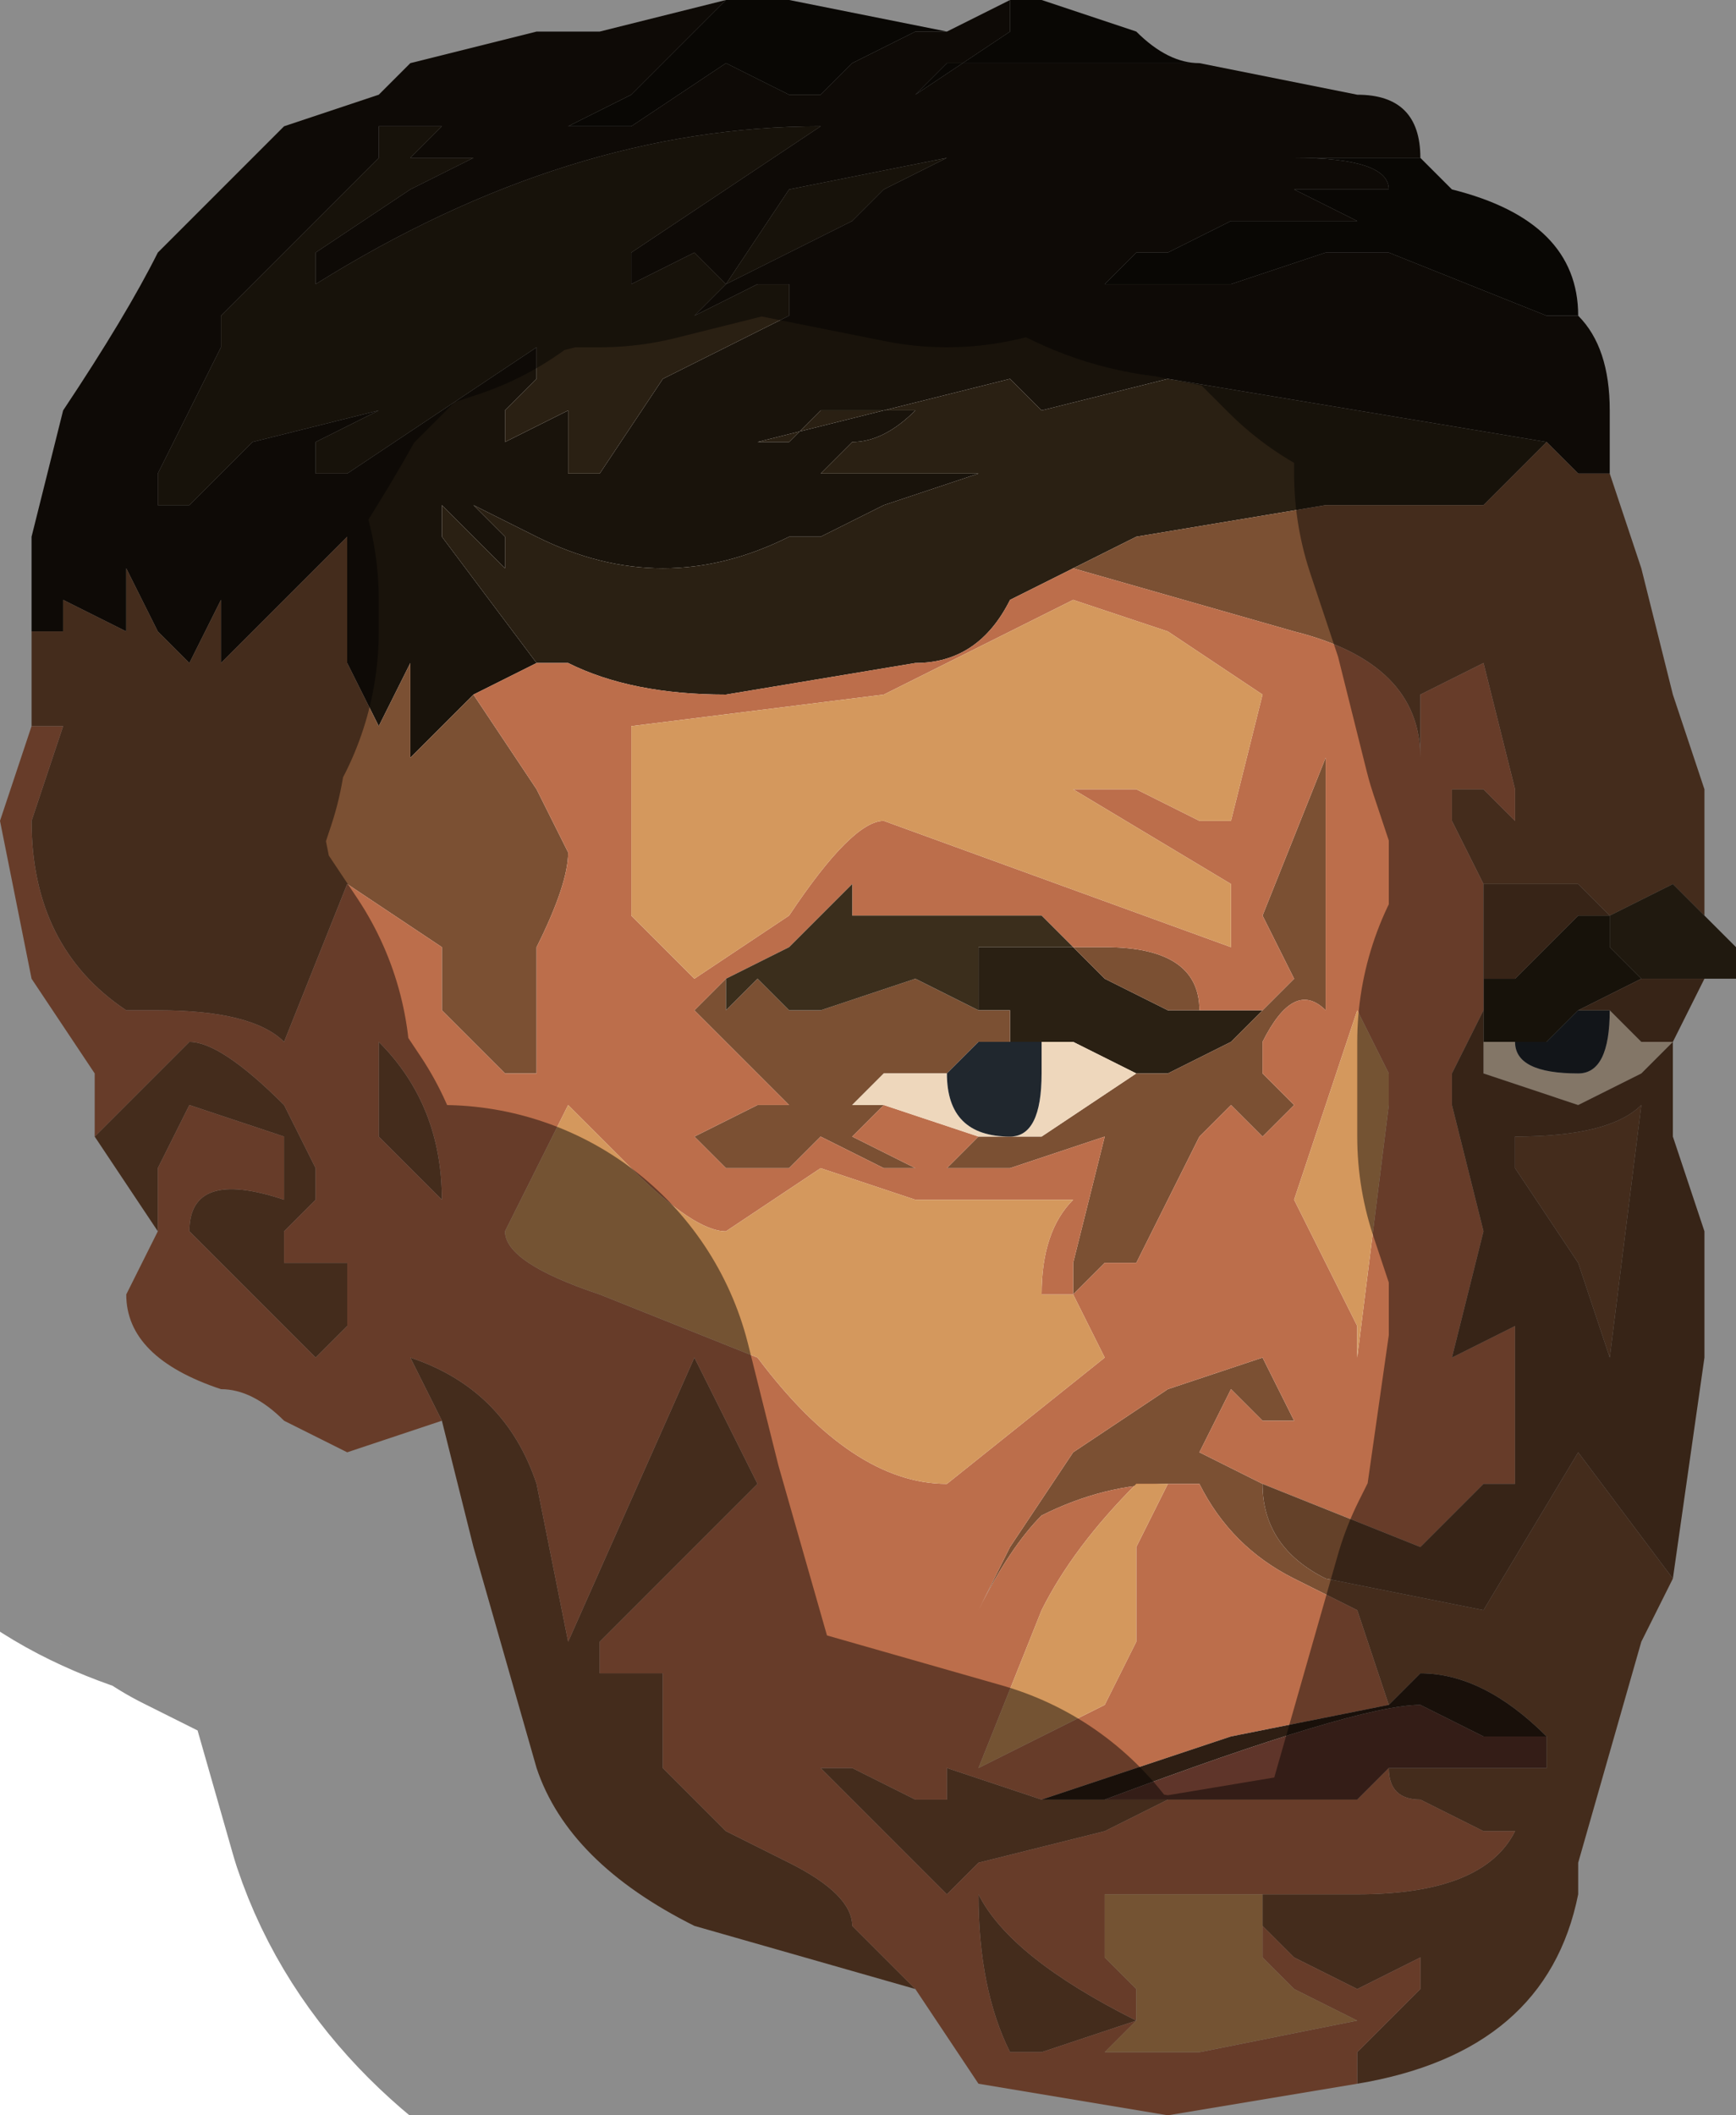<?xml version="1.0" encoding="UTF-8" standalone="no"?>
<svg xmlns:xlink="http://www.w3.org/1999/xlink" height="3.35px" width="2.75px" xmlns="http://www.w3.org/2000/svg">
  <g transform="matrix(1.0, 0.0, 0.0, 1.0, 1.35, 1.65)">
    <path d="M0.25 -1.65 L0.3 -1.65 0.45 -1.6 Q0.5 -1.55 0.55 -1.55 L0.55 -1.55 0.45 -1.55 0.45 -1.55 0.35 -1.55 0.25 -1.55 0.15 -1.55 0.1 -1.5 0.25 -1.6 0.25 -1.65 M0.9 -1.4 L0.95 -1.35 Q1.15 -1.3 1.15 -1.15 L1.1 -1.15 0.85 -1.25 0.75 -1.25 0.6 -1.2 0.45 -1.2 0.4 -1.2 0.45 -1.25 0.5 -1.25 0.6 -1.3 0.7 -1.3 0.8 -1.3 0.8 -1.3 0.7 -1.35 0.75 -1.35 0.8 -1.35 0.85 -1.35 Q0.85 -1.4 0.7 -1.4 L0.9 -1.4 M-0.2 -1.65 L-0.15 -1.65 -0.1 -1.65 0.15 -1.6 0.1 -1.6 0.0 -1.55 -0.05 -1.5 -0.1 -1.5 -0.2 -1.55 -0.35 -1.45 -0.45 -1.45 -0.35 -1.5 -0.3 -1.55 -0.2 -1.65" fill="#100c07" fill-rule="evenodd" stroke="none"/>
    <path d="M0.25 -1.65 L0.25 -1.6 0.1 -1.5 0.15 -1.55 0.25 -1.55 0.35 -1.55 0.45 -1.55 0.45 -1.55 0.55 -1.55 0.8 -1.5 Q0.9 -1.5 0.9 -1.4 L0.7 -1.4 Q0.85 -1.4 0.85 -1.35 L0.8 -1.35 0.75 -1.35 0.7 -1.35 0.8 -1.3 0.8 -1.3 0.7 -1.3 0.6 -1.3 0.5 -1.25 0.45 -1.25 0.4 -1.2 0.45 -1.2 0.6 -1.2 0.75 -1.25 0.85 -1.25 1.1 -1.15 1.15 -1.15 Q1.2 -1.1 1.2 -1.0 L1.2 -0.9 1.15 -0.9 1.1 -0.95 0.5 -1.05 0.3 -1.0 0.25 -1.05 -0.15 -0.95 -0.1 -0.95 -0.05 -1.0 0.05 -1.0 0.1 -1.0 Q0.05 -0.95 0.0 -0.95 L-0.05 -0.9 0.05 -0.9 0.1 -0.9 0.2 -0.9 0.05 -0.85 0.05 -0.85 -0.05 -0.8 -0.05 -0.8 -0.1 -0.8 Q-0.2 -0.75 -0.3 -0.75 -0.4 -0.75 -0.5 -0.8 L-0.5 -0.8 -0.6 -0.85 -0.6 -0.85 -0.55 -0.8 -0.55 -0.75 -0.6 -0.8 -0.6 -0.8 -0.6 -0.8 Q-0.65 -0.85 -0.65 -0.85 L-0.65 -0.8 -0.5 -0.6 -0.45 -0.6 -0.5 -0.6 -0.6 -0.55 -0.7 -0.45 -0.7 -0.5 -0.7 -0.6 -0.75 -0.5 -0.8 -0.6 -0.8 -0.7 -0.8 -0.8 -0.9 -0.7 -1.0 -0.6 -1.0 -0.7 -1.05 -0.6 -1.1 -0.65 -1.15 -0.75 -1.15 -0.65 -1.25 -0.7 -1.25 -0.7 -1.25 -0.65 -1.3 -0.65 -1.3 -0.65 -1.3 -0.65 -1.3 -0.7 -1.3 -0.8 -1.25 -1.0 Q-1.15 -1.15 -1.1 -1.25 L-1.0 -1.35 -0.9 -1.45 -0.75 -1.5 -0.7 -1.55 -0.5 -1.6 -0.5 -1.6 -0.4 -1.6 -0.2 -1.65 -0.3 -1.55 -0.35 -1.5 -0.45 -1.45 -0.35 -1.45 -0.2 -1.55 -0.1 -1.5 -0.05 -1.5 0.0 -1.55 0.1 -1.6 0.15 -1.6 0.25 -1.65 M0.15 -1.4 L-0.1 -1.35 -0.2 -1.2 -0.1 -1.25 0.0 -1.3 0.05 -1.35 0.15 -1.4 M1.2 -0.9 L1.2 -0.9 M-0.85 -1.3 L-1.0 -1.15 -1.0 -1.1 -1.05 -1.0 -1.1 -0.9 -1.1 -0.85 -1.05 -0.85 Q-1.0 -0.9 -0.95 -0.95 L-0.75 -1.0 -0.85 -0.95 -0.85 -0.9 -0.8 -0.9 -0.5 -1.1 -0.5 -1.05 -0.55 -1.0 -0.55 -0.95 -0.45 -1.0 -0.45 -0.9 -0.4 -0.9 -0.3 -1.05 -0.1 -1.15 -0.1 -1.2 -0.15 -1.2 -0.25 -1.15 -0.25 -1.15 -0.2 -1.2 -0.25 -1.25 -0.35 -1.2 -0.35 -1.25 -0.05 -1.45 Q-0.45 -1.45 -0.85 -1.2 L-0.85 -1.25 -0.7 -1.35 -0.6 -1.4 -0.65 -1.4 -0.7 -1.4 -0.7 -1.4 -0.65 -1.45 -0.7 -1.45 -0.75 -1.45 -0.75 -1.4 -0.8 -1.35 -0.85 -1.3 M-1.25 -0.7 L-1.25 -0.7 M-1.1 -0.9 L-1.2 -0.8 -1.1 -0.9 -1.1 -0.9" fill="#19130b" fill-rule="evenodd" stroke="none"/>
    <path d="M0.15 -1.4 L0.05 -1.35 0.0 -1.3 -0.1 -1.25 -0.2 -1.2 -0.1 -1.35 0.15 -1.4 M1.1 -0.95 L1.05 -0.9 1.0 -0.85 0.9 -0.85 0.75 -0.85 0.45 -0.8 0.35 -0.75 0.25 -0.7 Q0.2 -0.6 0.1 -0.6 L-0.2 -0.55 Q-0.35 -0.55 -0.45 -0.6 L-0.5 -0.6 -0.65 -0.8 -0.65 -0.85 Q-0.65 -0.85 -0.6 -0.8 L-0.6 -0.8 -0.6 -0.8 -0.55 -0.75 -0.55 -0.8 -0.6 -0.85 -0.6 -0.85 -0.5 -0.8 -0.5 -0.8 Q-0.4 -0.75 -0.3 -0.75 -0.2 -0.75 -0.1 -0.8 L-0.05 -0.8 -0.05 -0.8 0.05 -0.85 0.05 -0.85 0.2 -0.9 0.1 -0.9 0.05 -0.9 -0.05 -0.9 0.0 -0.95 Q0.05 -0.95 0.1 -1.0 L0.05 -1.0 -0.05 -1.0 -0.1 -0.95 -0.15 -0.95 0.25 -1.05 0.3 -1.0 0.5 -1.05 1.1 -0.95 M0.3 0.0 L0.25 0.0 0.25 -0.05 0.2 -0.05 0.2 -0.15 0.25 -0.15 0.35 -0.15 0.4 -0.1 Q0.4 -0.1 0.5 -0.05 L0.55 -0.05 0.65 -0.05 0.6 0.0 0.6 0.0 0.5 0.05 0.45 0.05 0.35 0.0 0.3 0.0 M1.0 -0.15 L1.0 -0.1 1.05 -0.1 1.15 -0.2 1.2 -0.2 1.2 -0.15 1.25 -0.1 1.15 -0.05 1.15 -0.05 1.1 0.0 1.05 0.0 1.05 0.0 1.0 0.0 1.0 -0.05 1.0 -0.05 1.0 -0.15 M-0.85 -1.3 L-0.8 -1.35 -0.75 -1.4 -0.75 -1.45 -0.7 -1.45 -0.65 -1.45 -0.7 -1.4 -0.7 -1.4 -0.65 -1.4 -0.6 -1.4 -0.7 -1.35 -0.85 -1.25 -0.85 -1.2 Q-0.45 -1.45 -0.05 -1.45 L-0.35 -1.25 -0.35 -1.2 -0.25 -1.25 -0.2 -1.2 -0.25 -1.15 -0.25 -1.15 -0.15 -1.2 -0.1 -1.2 -0.1 -1.15 -0.3 -1.05 -0.4 -0.9 -0.45 -0.9 -0.45 -1.0 -0.55 -0.95 -0.55 -1.0 -0.5 -1.05 -0.5 -1.1 -0.8 -0.9 -0.85 -0.9 -0.85 -0.95 -0.75 -1.0 -0.95 -0.95 Q-1.0 -0.9 -1.05 -0.85 L-1.1 -0.85 -1.1 -0.9 -1.05 -1.0 -1.0 -1.1 -1.0 -1.15 -0.85 -1.3 M-1.1 -0.9 L-1.1 -0.9 -1.2 -0.8 -1.1 -0.9" fill="#2a2013" fill-rule="evenodd" stroke="none"/>
    <path d="M1.2 -0.9 L1.25 -0.75 1.3 -0.55 1.35 -0.4 1.35 -0.2 1.3 -0.25 1.2 -0.2 1.15 -0.25 1.05 -0.25 1.0 -0.25 0.95 -0.35 0.95 -0.4 1.0 -0.4 1.05 -0.35 1.05 -0.4 1.0 -0.6 0.9 -0.55 0.9 -0.45 Q0.9 -0.6 0.7 -0.65 L0.35 -0.75 0.45 -0.8 0.75 -0.85 0.9 -0.85 1.0 -0.85 1.05 -0.9 1.1 -0.95 1.15 -0.9 1.2 -0.9 1.2 -0.9 M1.3 0.85 L1.25 0.95 1.15 1.3 1.15 1.35 Q1.1 1.6 0.8 1.65 L0.8 1.6 0.9 1.5 0.9 1.45 0.8 1.5 0.7 1.45 0.65 1.4 0.65 1.35 0.8 1.35 Q1.0 1.35 1.05 1.25 L1.0 1.25 0.9 1.2 Q0.85 1.2 0.85 1.15 L0.95 1.15 1.05 1.15 1.1 1.15 1.1 1.1 Q1.0 1.0 0.9 1.0 L0.85 1.05 0.8 0.9 0.7 0.85 Q0.6 0.8 0.55 0.7 L0.5 0.7 Q0.4 0.7 0.3 0.75 0.25 0.8 0.2 0.9 L0.25 0.8 0.35 0.65 0.5 0.55 0.65 0.5 0.7 0.6 0.65 0.6 Q0.6 0.55 0.6 0.55 L0.55 0.65 0.65 0.7 Q0.65 0.8 0.75 0.85 L1.0 0.9 1.15 0.65 1.3 0.85 M0.1 1.5 L-0.25 1.4 Q-0.45 1.3 -0.5 1.15 L-0.6 0.8 -0.65 0.6 -0.7 0.5 Q-0.55 0.55 -0.5 0.7 L-0.45 0.95 -0.25 0.5 -0.2 0.6 -0.15 0.7 -0.25 0.8 -0.4 0.95 -0.4 1.0 -0.3 1.0 -0.3 1.15 -0.2 1.25 -0.1 1.3 Q0.0 1.35 0.0 1.4 L0.1 1.5 M-1.1 0.3 L-1.2 0.15 -1.1 0.05 -1.05 0.0 Q-1.0 0.0 -0.9 0.1 L-0.85 0.2 -0.85 0.25 -0.9 0.3 -0.9 0.35 -0.8 0.35 -0.8 0.45 -0.85 0.5 -0.95 0.4 -1.05 0.3 Q-1.05 0.2 -0.9 0.25 L-0.9 0.15 -1.05 0.1 -1.1 0.2 -1.1 0.3 M-1.3 -0.5 L-1.3 -0.65 -1.3 -0.65 -1.25 -0.65 -1.25 -0.7 -1.25 -0.7 -1.25 -0.7 -1.15 -0.65 -1.15 -0.75 -1.1 -0.65 -1.05 -0.6 -1.0 -0.7 -1.0 -0.6 -0.9 -0.7 -0.8 -0.8 -0.8 -0.7 -0.8 -0.6 -0.75 -0.5 -0.7 -0.6 -0.7 -0.5 -0.7 -0.45 -0.6 -0.55 -0.5 -0.4 -0.45 -0.3 Q-0.45 -0.25 -0.5 -0.15 L-0.5 0.05 -0.55 0.05 -0.65 -0.05 -0.65 -0.15 -0.8 -0.25 -0.9 0.0 Q-0.95 -0.05 -1.1 -0.05 L-1.15 -0.05 Q-1.3 -0.15 -1.3 -0.35 L-1.25 -0.5 -1.3 -0.5 M0.2 -0.05 L0.25 -0.05 0.25 0.0 0.3 0.0 0.2 0.0 0.15 0.05 0.05 0.05 0.0 0.1 -0.1 0.1 -0.25 -0.05 -0.2 -0.1 -0.2 -0.05 -0.15 -0.1 -0.1 -0.05 -0.05 -0.05 0.1 -0.1 0.2 -0.05 M0.45 0.05 L0.5 0.05 0.6 0.0 0.6 0.0 0.65 -0.05 0.7 -0.1 0.65 -0.2 0.75 -0.45 0.75 -0.25 0.75 -0.05 Q0.7 -0.1 0.65 0.0 L0.65 0.05 0.7 0.1 0.65 0.15 0.6 0.1 0.55 0.15 0.45 0.35 0.4 0.35 0.35 0.4 0.35 0.35 0.4 0.15 0.25 0.2 0.15 0.2 0.2 0.15 0.3 0.15 0.45 0.05 M0.55 -0.05 L0.5 -0.05 Q0.4 -0.1 0.4 -0.1 L0.35 -0.15 0.4 -0.15 Q0.55 -0.15 0.55 -0.05 M0.05 0.1 L0.0 0.15 0.1 0.2 0.05 0.2 -0.05 0.15 -0.05 0.15 -0.1 0.2 -0.2 0.2 -0.25 0.15 -0.25 0.15 -0.15 0.1 0.0 0.1 0.05 0.1 M1.05 0.2 L1.05 0.15 Q1.2 0.15 1.25 0.1 L1.2 0.5 1.15 0.35 1.05 0.2 M0.4 1.2 L0.5 1.2 0.4 1.25 0.2 1.3 0.15 1.35 0.05 1.25 -0.05 1.15 0.0 1.15 0.1 1.2 0.15 1.2 0.15 1.15 0.3 1.2 0.4 1.2 M0.45 1.55 L0.3 1.6 0.25 1.6 Q0.2 1.5 0.2 1.35 0.25 1.45 0.45 1.55 M-0.65 0.25 L-0.75 0.15 -0.75 0.0 Q-0.65 0.1 -0.65 0.25" fill="#7b5033" fill-rule="evenodd" stroke="none"/>
    <path d="M0.8 1.65 L0.5 1.7 0.2 1.65 0.1 1.5 0.0 1.4 Q0.0 1.35 -0.1 1.3 L-0.2 1.25 -0.3 1.15 -0.3 1.0 -0.4 1.0 -0.4 0.95 -0.25 0.8 -0.15 0.7 -0.2 0.6 -0.25 0.5 -0.45 0.95 -0.5 0.7 Q-0.55 0.55 -0.7 0.5 L-0.65 0.6 -0.8 0.65 -0.9 0.6 Q-0.95 0.55 -1.0 0.55 -1.15 0.5 -1.15 0.4 L-1.1 0.3 -1.1 0.2 -1.05 0.1 -0.9 0.15 -0.9 0.25 Q-1.05 0.2 -1.05 0.3 L-0.95 0.4 -0.85 0.5 -0.8 0.45 -0.8 0.35 -0.9 0.35 -0.9 0.3 -0.85 0.25 -0.85 0.2 -0.9 0.1 Q-1.0 0.0 -1.05 0.0 L-1.1 0.05 -1.2 0.15 -1.2 0.05 -1.3 -0.1 -1.35 -0.35 -1.3 -0.5 -1.25 -0.5 -1.3 -0.35 Q-1.3 -0.15 -1.15 -0.05 L-1.1 -0.05 Q-0.95 -0.05 -0.9 0.0 L-0.8 -0.25 -0.65 -0.15 -0.65 -0.05 -0.55 0.05 -0.5 0.05 -0.5 -0.15 Q-0.45 -0.25 -0.45 -0.3 L-0.5 -0.4 -0.6 -0.55 -0.5 -0.6 -0.45 -0.6 Q-0.35 -0.55 -0.2 -0.55 L0.1 -0.6 Q0.2 -0.6 0.25 -0.7 L0.35 -0.75 0.7 -0.65 Q0.9 -0.6 0.9 -0.45 L0.9 -0.55 1.0 -0.6 1.05 -0.4 1.05 -0.35 1.0 -0.4 0.95 -0.4 0.95 -0.35 1.0 -0.25 1.0 -0.15 1.0 -0.05 0.95 0.05 0.95 0.1 1.0 0.3 0.95 0.5 1.05 0.45 1.05 0.7 1.0 0.7 0.9 0.8 0.65 0.7 0.55 0.65 0.6 0.55 Q0.6 0.55 0.65 0.6 L0.7 0.6 0.65 0.5 0.5 0.55 0.35 0.65 0.25 0.8 0.2 0.9 Q0.25 0.8 0.3 0.75 0.4 0.7 0.5 0.7 L0.55 0.7 Q0.6 0.8 0.7 0.85 L0.8 0.9 0.85 1.05 0.6 1.1 0.3 1.2 0.15 1.15 0.15 1.2 0.1 1.2 0.0 1.15 -0.05 1.15 0.05 1.25 0.15 1.35 0.2 1.3 0.4 1.25 0.5 1.2 0.6 1.2 0.8 1.2 0.85 1.15 Q0.85 1.2 0.9 1.2 L1.0 1.25 1.05 1.25 Q1.0 1.35 0.8 1.35 L0.65 1.35 0.65 1.4 0.7 1.45 0.8 1.5 0.9 1.45 0.9 1.5 0.8 1.6 0.8 1.65 M0.35 -0.7 L0.05 -0.55 -0.35 -0.5 -0.35 -0.2 -0.25 -0.1 -0.1 -0.2 Q0.0 -0.35 0.05 -0.35 L0.6 -0.15 0.6 -0.25 0.35 -0.4 0.45 -0.4 0.55 -0.35 0.6 -0.35 0.65 -0.55 0.5 -0.65 0.35 -0.7 M-0.2 -0.1 L-0.25 -0.05 -0.1 0.1 0.0 0.1 -0.15 0.1 -0.25 0.15 -0.25 0.15 -0.2 0.2 -0.1 0.2 -0.05 0.15 -0.05 0.15 0.05 0.2 0.1 0.2 0.0 0.15 0.05 0.1 0.2 0.15 0.15 0.2 0.25 0.2 0.4 0.15 0.35 0.35 0.35 0.4 0.4 0.35 0.45 0.35 0.55 0.15 0.6 0.1 0.65 0.15 0.7 0.1 0.65 0.05 0.65 0.0 Q0.7 -0.1 0.75 -0.05 L0.75 -0.25 0.75 -0.45 0.65 -0.2 0.7 -0.1 0.65 -0.05 0.55 -0.05 Q0.55 -0.15 0.4 -0.15 L0.35 -0.15 0.3 -0.2 0.3 -0.2 0.15 -0.2 0.05 -0.2 0.0 -0.2 0.0 -0.25 -0.1 -0.15 -0.2 -0.1 M0.0 0.1 L0.0 0.1 M1.0 -0.05 L1.0 -0.05 M0.85 0.05 L0.8 -0.05 0.7 0.25 0.8 0.45 0.8 0.5 0.85 0.1 0.85 0.05 M0.35 0.25 L0.1 0.25 -0.05 0.2 -0.2 0.3 Q-0.25 0.3 -0.35 0.2 L-0.45 0.1 -0.55 0.3 Q-0.55 0.35 -0.4 0.4 L-0.15 0.5 Q0.0 0.7 0.15 0.7 L0.4 0.5 0.35 0.4 0.3 0.4 Q0.3 0.3 0.35 0.25 M0.45 0.7 Q0.35 0.8 0.3 0.9 L0.2 1.15 0.4 1.05 0.45 0.95 0.45 0.8 0.5 0.7 0.45 0.7 M0.45 1.55 L0.4 1.6 0.55 1.6 0.8 1.55 0.7 1.5 0.65 1.45 0.65 1.35 0.6 1.35 0.4 1.35 0.4 1.45 0.45 1.5 0.45 1.55 Q0.25 1.45 0.2 1.35 0.2 1.5 0.25 1.6 L0.3 1.6 0.45 1.55 M-0.65 0.25 Q-0.65 0.1 -0.75 0.0 L-0.75 0.15 -0.65 0.25" fill="#bc6e4b" fill-rule="evenodd" stroke="none"/>
    <path d="M0.35 -0.7 L0.5 -0.65 0.65 -0.55 0.6 -0.35 0.55 -0.35 0.45 -0.4 0.35 -0.4 0.6 -0.25 0.6 -0.15 0.05 -0.35 Q0.0 -0.35 -0.1 -0.2 L-0.25 -0.1 -0.35 -0.2 -0.35 -0.5 0.05 -0.55 0.35 -0.7 M0.85 0.05 L0.85 0.1 0.8 0.5 0.8 0.45 0.7 0.25 0.8 -0.05 0.85 0.05 M0.35 0.25 Q0.3 0.3 0.3 0.4 L0.35 0.4 0.4 0.5 0.15 0.7 Q0.0 0.7 -0.15 0.5 L-0.4 0.4 Q-0.55 0.35 -0.55 0.3 L-0.45 0.1 -0.35 0.2 Q-0.25 0.3 -0.2 0.3 L-0.05 0.2 0.1 0.25 0.35 0.25 M0.45 0.7 L0.5 0.7 0.45 0.8 0.45 0.95 0.4 1.05 0.2 1.15 0.3 0.9 Q0.35 0.8 0.45 0.7 M0.45 1.55 L0.45 1.5 0.4 1.45 0.4 1.35 0.6 1.35 0.65 1.35 0.65 1.45 0.7 1.5 0.8 1.55 0.55 1.6 0.4 1.6 0.45 1.55" fill="#d4985d" fill-rule="evenodd" stroke="none"/>
    <path d="M1.35 -0.2 L1.4 -0.15 1.4 -0.1 1.35 -0.1 1.25 -0.1 1.25 -0.1 1.2 -0.15 1.2 -0.2 1.3 -0.25 1.35 -0.2 M0.2 -0.05 L0.1 -0.1 -0.05 -0.05 -0.1 -0.05 -0.15 -0.1 -0.2 -0.05 -0.2 -0.1 -0.1 -0.15 0.0 -0.25 0.0 -0.2 0.05 -0.2 0.15 -0.2 0.3 -0.2 0.3 -0.2 0.35 -0.15 0.25 -0.15 0.2 -0.15 0.2 -0.05 M1.2 -0.2 L1.2 -0.2" fill="#3b2e1c" fill-rule="evenodd" stroke="none"/>
    <path d="M0.0 0.1 L0.05 0.05 0.15 0.05 0.2 0.0 0.15 0.05 Q0.15 0.15 0.25 0.15 0.3 0.15 0.3 0.05 L0.3 0.0 0.35 0.0 0.45 0.05 0.3 0.15 0.2 0.15 0.05 0.1 0.0 0.1 0.0 0.1 M1.2 -0.05 L1.25 0.0 1.3 0.0 1.25 0.05 1.15 0.1 1.0 0.05 1.0 0.0 1.05 0.0 1.05 0.0 1.05 0.0 Q1.05 0.05 1.15 0.05 1.2 0.05 1.2 -0.05" fill="#eed7bc" fill-rule="evenodd" stroke="none"/>
    <path d="M0.2 0.0 L0.3 0.0 0.3 0.05 Q0.3 0.15 0.25 0.15 0.15 0.15 0.15 0.05 L0.2 0.0 M1.05 0.0 L1.1 0.0 1.15 -0.05 1.15 -0.05 1.2 -0.05 Q1.2 0.05 1.15 0.05 1.05 0.05 1.05 0.0 L1.05 0.0" fill="#20272e" fill-rule="evenodd" stroke="none"/>
    <path d="M1.35 -0.1 L1.35 -0.1 1.3 0.0 1.3 0.1 1.3 0.15 1.35 0.3 1.35 0.5 1.3 0.85 1.15 0.65 1.0 0.9 0.75 0.85 Q0.65 0.8 0.65 0.7 L0.9 0.8 1.0 0.7 1.05 0.7 1.05 0.45 0.95 0.5 1.0 0.3 0.95 0.1 0.95 0.05 1.0 -0.05 1.0 0.0 1.0 0.05 1.15 0.1 1.25 0.05 1.3 0.0 1.25 0.0 1.2 -0.05 1.15 -0.05 1.25 -0.1 1.25 -0.1 1.35 -0.1 M1.0 -0.25 L1.05 -0.25 1.15 -0.25 1.2 -0.2 1.15 -0.2 1.05 -0.1 1.0 -0.1 1.0 -0.15 1.0 -0.25 M1.2 -0.2 L1.2 -0.2 M1.05 0.2 L1.15 0.35 1.2 0.5 1.25 0.1 Q1.2 0.15 1.05 0.15 L1.05 0.2" fill="#644129" fill-rule="evenodd" stroke="none"/>
    <path d="M1.1 1.1 L1.1 1.15 1.05 1.15 0.95 1.15 0.85 1.15 0.8 1.2 0.6 1.2 0.5 1.2 0.4 1.2 Q0.8 1.05 0.9 1.05 L1.0 1.1 1.1 1.1" fill="#5f352a" fill-rule="evenodd" stroke="none"/>
    <path d="M1.1 1.1 L1.0 1.1 0.9 1.05 Q0.8 1.05 0.4 1.2 L0.3 1.2 0.6 1.1 0.85 1.05 0.9 1.0 Q1.0 1.0 1.1 1.1" fill="#2e1e13" fill-rule="evenodd" stroke="none"/>
    <path d="M0.55 -1.55 L0.55 -1.55 Q0.5 -1.55 0.45 -1.6 L0.3 -1.65 0.25 -1.65 0.15 -1.6 -0.1 -1.65 -0.15 -1.65 -0.2 -1.65 -0.4 -1.6 -0.5 -1.6 -0.5 -1.6 -0.7 -1.55 -0.75 -1.5 -0.9 -1.45 -1.0 -1.35 -1.1 -1.25 Q-1.15 -1.15 -1.25 -1.0 L-1.3 -0.8 -1.3 -0.7 -1.3 -0.65 -1.3 -0.5 -1.35 -0.35 -1.3 -0.1 -1.2 0.05 -1.2 0.15 -1.1 0.3 -1.15 0.4 Q-1.15 0.5 -1.0 0.55 -0.95 0.55 -0.9 0.6 L-0.8 0.65 -0.65 0.6 -0.6 0.8 -0.5 1.15 Q-0.45 1.3 -0.25 1.4 L0.1 1.5 0.2 1.65 0.5 1.7 0.8 1.65 Q1.1 1.6 1.15 1.35 L1.15 1.3 1.25 0.95 1.3 0.85 1.35 0.5 1.35 0.3 1.3 0.15 1.3 0.1 1.3 0.0 1.35 -0.1 1.35 -0.1 1.4 -0.1 1.4 -0.15 1.35 -0.2 1.35 -0.4 1.3 -0.55 1.25 -0.75 1.2 -0.9 1.2 -0.9 1.2 -1.0 Q1.2 -1.1 1.15 -1.15 1.15 -1.3 0.95 -1.35 L0.9 -1.4 Q0.9 -1.5 0.8 -1.5 L0.55 -1.55 M-1.25 -0.7 L-1.25 -0.7 -1.25 -0.65" fill="none" stroke="#000000" stroke-linecap="round" stroke-linejoin="round" stroke-opacity="0.451" stroke-width="1.0"/>
  </g>
</svg>
